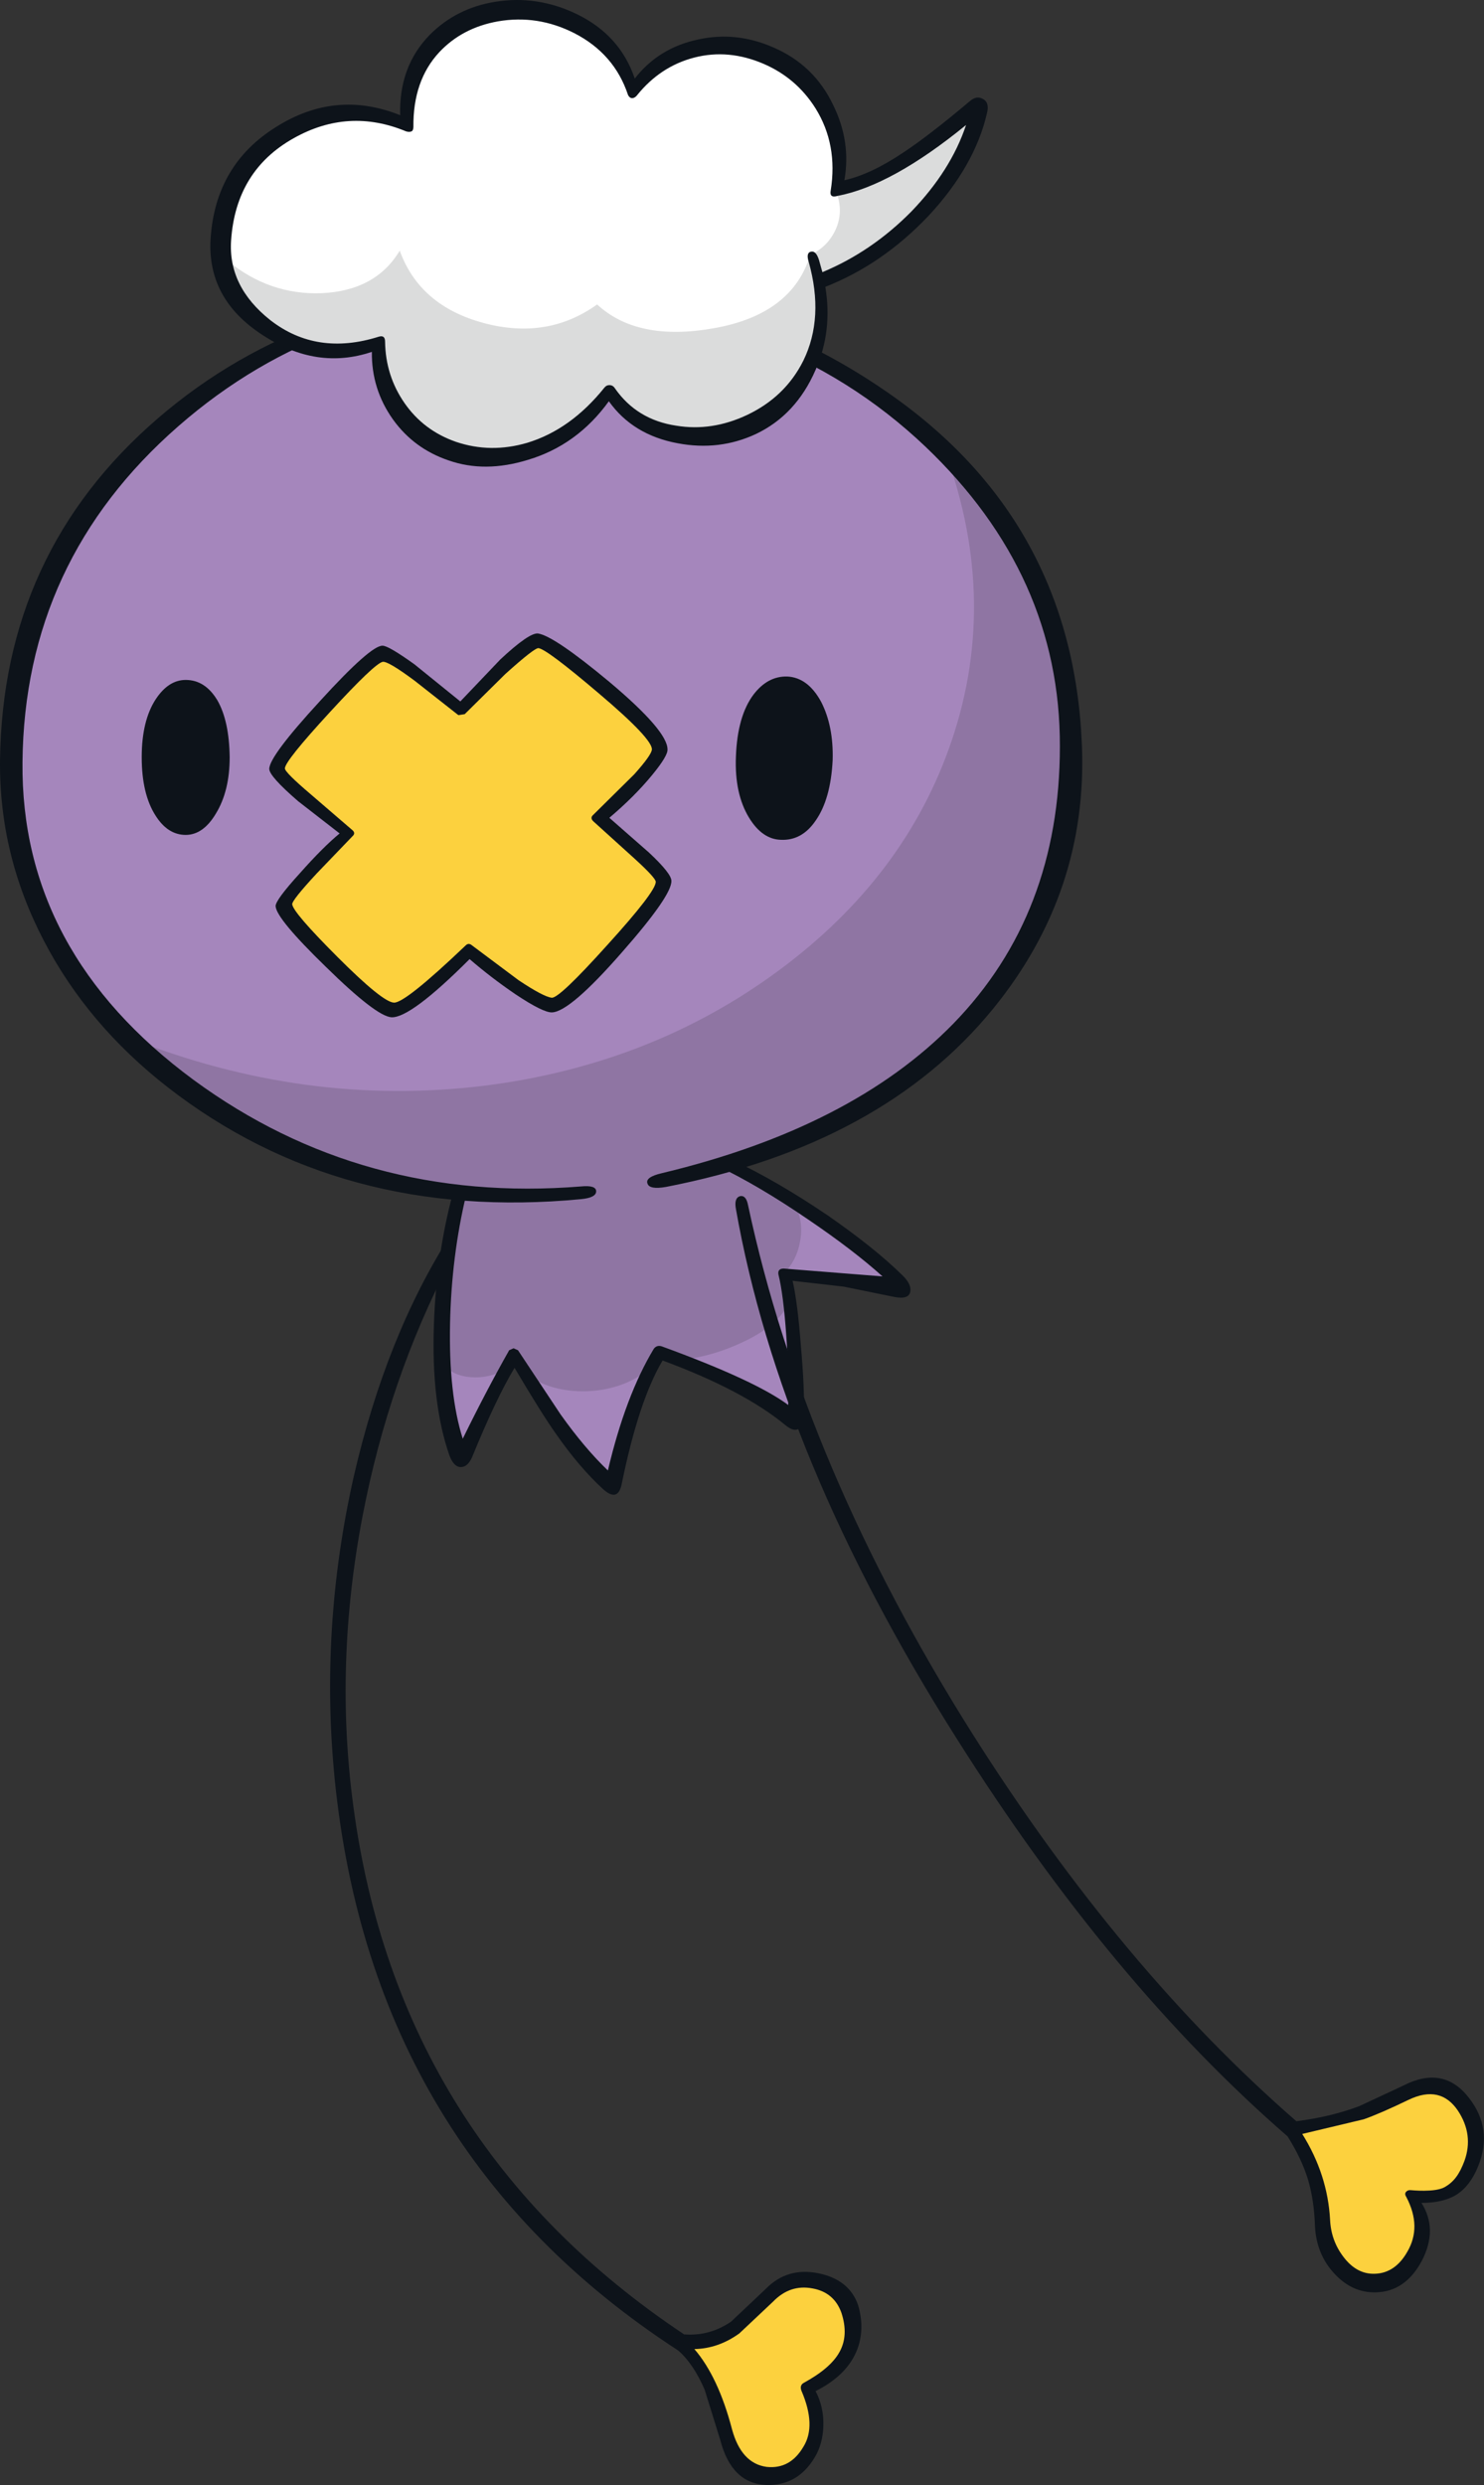 <?xml version="1.0" encoding="UTF-8"?>
<svg version="1.1" viewBox="0 0 151.85 254.14" xmlns="http://www.w3.org/2000/svg">
 <rect x="0" y="0" width="151.85" height="254.14" fill="#333333" stroke="none"/>
 <g transform="translate(.002 .035)">
  <path d="m101 50.95q8.35 11.45 8.75 25.35 0.5 15.85-9.45 27.2-9.5 10.9-26.25 15.25 13.5 7.8 17.75 12.7-5.9-1.15-11.6-1.25 0.6 2.65 0.9 6.7 0.3 4.55-0.1 7.9-4.15-3.15-13.5-6.6-1.5 2.05-5.1 13.15-1.85-1.2-5.25-6.05l-4.55-6.85q-1.35 2.1-5.35 9.8-4-9.05-0.1-26.5-18.4-1.4-31.95-13.85-14.05-12.9-14.05-30.2 0-12.2 7.1-23.75 7.95-12.85 21.6-18.9 2.35 0.7 4.5 0.65l4.5-0.65q0.15 4.95 2.95 8 2.5 2.75 6.55 3.3 3.85 0.5 7.65-1.15 3.95-1.7 6.25-5.25 4.7 6.35 12.3 4.35 7.2-1.9 8.7-7.9 10.35 4.4 17.75 14.55" fill="#a586bc"/>
  <g fill="#fcd13e">
   <path d="m34.1 98.35q-4.95-5.1-4.95-5.85 0-0.85 6.4-7.25l-4.45-3.65q-2.75-2.4-2.7-3.15 0.05-0.9 5-6.25 4.95-5.4 5.75-5.4 0.6-0.05 3.4 2.1l4.75 3.55 4.35-4.55q2.8-2.65 3.45-2.6 0.9 0.05 6.65 4.95 5.95 5.05 6 6.3 0 0.5-2 2.75l-4.55 4.5 4.5 3.65q2.2 1.75 2.45 2.45 0.3 0.85-5.15 6.95-5.45 6.05-6.45 6.05-0.85-0.05-3.9-2.2l-4.65-3.5-4 3.75q-2.85 2.5-3.8 2.5-1.05 0.05-6.1-5.1"/>
   <path d="m81.6 233.45q2.6-0.75 4.25 1.25 2.25 2.75 0.75 5.6-1.2 2.4-4.2 3.85 1 2.05 0.8 4-0.2 2.2-1.9 3.85-1.75 1.7-3.95 0.6-2.1-1.05-2.8-3.65-1.7-6.05-4.25-8.75l0.2-0.65q1.95 0.6 4.45-1.1l3.15-2.8q1.5-1.6 3.5-2.2"/>
   <path d="m142.55 214.95q2.5-1.75 4.95-1.2 2.65 0.6 3.2 3.6 0.65 3.3-1.15 5.4-1.85 2.2-5.35 1.7 1.65 3 0.7 5.75-1 2.75-3.85 3.05-2.55 0.3-4.2-2.3-1.25-2.1-1.35-4.6-0.1-2-0.8-4.1-0.75-2.25-2.05-3.85l0.5-0.7 5-0.95q3.15-0.9 4.4-1.8"/>
  </g>
  <path d="m106.1 59.35q4.05 9.2 3.95 18.55-0.2 15.05-10.2 25.85-9.25 9.95-25.7 15.25 4.05 2 7.25 4.3 0.85 1.7 0.45 3.7-0.35 1.9-1.65 3.2l0.4 3.25q-1.15 2.15-4.55 3.75-2.95 1.4-6 1.8l-2.55-0.9-1.35 2.1q-2.65 1.95-6.25 2.05-3.45 0.05-5.85-1.6l-1.45-2.2-1.2 1.75q-1.85 0.85-3.7 0.55t-2.45-1.65q-0.15-3.75 0.35-8.75 0.55-5.55 1.55-8.6-7.65 0.2-17.7-4.45t-16.25-11.2q18 7.15 36.35 4.9 17.1-2.15 30.15-11.8 13-9.6 17.7-23.55 5-14.85-1.05-30.45 6 5.65 9.75 14.15" fill="#8f75a3"/>
  <g fill="#0d131a">
   <path d="m23.5 77.4q0 3.45-1.4 5.75-1.3 2.2-3.1 2.2-1.85 0-3.1-2-1.4-2.2-1.4-5.95t1.45-5.95q1.3-1.95 3.05-1.95 2 0 3.25 2.1 1.2 2.1 1.25 5.8"/>
   <path d="m85.2 77.7q-0.2 4-1.75 6.2-1.4 2.05-3.55 1.95-1.9-0.05-3.25-2.25-1.5-2.45-1.35-6.25 0.15-4.15 1.8-6.35 1.45-1.9 3.45-1.85 2.1 0.1 3.45 2.55 1.3 2.5 1.2 6"/>
   <path d="m82 244.45q-0.2-0.55 0.25-0.8 2.75-1.5 3.65-3.15 0.95-1.7 0.2-4-0.75-2.1-2.95-2.5-2.3-0.45-4.05 1.35l-3.45 3.25q-2.15 1.55-4.6 1.6 2.45 2.85 3.85 8.2 0.95 3.5 3.55 3.85 2.4 0.25 3.75-2.05 1.35-2.15-0.2-5.75m1.75-12q3.15 0.65 4.05 3.25 0.7 2.35-0.05 4.45-1 2.7-4.3 4.35 0.85 1.6 0.8 3.55-0.05 1.85-0.9 3.25-1.75 2.9-4.95 2.8-3.55-0.15-4.7-4.6l-1.6-5.15q-1.15-2.65-2.7-4l0.6-1.65q2.6 0.2 4.8-1.3l3.55-3.35q2.2-2.25 5.4-1.6"/>
   <path d="m149.2 215.85c-1.2-1.8-2.883-2.183-5.05-1.15-1.933 0.933-3.467 1.6-4.6 2l-6.3 1.5c1.733 2.767 2.683 5.7 2.85 8.8 0.067 1.4 0.517 2.65 1.35 3.75 0.9 1.2 1.967 1.783 3.2 1.75 1.4-0.033 2.517-0.783 3.35-2.25 1-1.7 0.967-3.567-0.1-5.6-0.133-0.2-0.15-0.367-0.05-0.5 0.133-0.167 0.317-0.233 0.55-0.2 0 0 2.404 0.25 3.4-0.3 0.989-0.546 1.55-1.367 2.05-2.7 0.633-1.767 0.417-3.467-0.65-5.1m-5.6-2.6c2.733-1.4 4.967-0.983 6.7 1.25 1.667 2.133 1.983 4.467 0.95 7-0.533 1.333-1.267 2.3-2.2 2.9-0.9 0.567-2.1 0.85-3.6 0.85 1.133 1.8 1.15 3.767 0.05 5.9-1.133 2.133-2.717 3.217-4.75 3.25-1.567 0.033-2.95-0.583-4.15-1.85-1.3-1.367-1.983-3.05-2.05-5.05-0.067-1.7-0.3-3.233-0.7-4.6-0.433-1.433-1.133-2.917-2.1-4.45l0.9-1.55c2.367-0.3 4.517-0.817 6.45-1.55l4.5-2.1"/>
   <path d="m94.7 45.65q-15.15-14.4-39.5-15.05-21.5-0.55-36.95 12.95-15.75 13.75-15.95 34.35-0.2 19.45 17.5 32.5 17.3 12.7 39.65 10.9 1.55-0.15 1.55 0.5t-1.55 0.8q-24.55 2.35-42.3-11.45-8.2-6.4-12.65-14.95-4.6-8.8-4.5-18.45 0.25-21.3 16.15-35 15.6-13.45 39-13.55 19.8-0.1 35.6 10.85 19 13.1 19.95 36.05 0.65 15.1-9.1 27.05-11.35 13.9-33.45 18.2-1.7 0.3-1.9-0.35-0.25-0.65 1.45-1.05 19.45-4.65 29.85-15.3 10.9-11.2 10.9-28.35 0.05-17.5-13.75-30.65"/>
   <path d="m32.75 71.65q5.2-5.7 6.4-5.65 0.6 0 3.25 1.9l4.7 3.8 4.1-4.3q2.95-2.75 3.85-2.65 1.65 0.25 7.3 4.95 5.95 5 5.95 6.9 0.05 0.65-1.55 2.6-1.8 2.2-4.4 4.4l4.05 3.55q2.3 2.15 2.3 2.9 0.05 1.5-5.1 7.35-5.25 6-7.1 6.1-0.9 0.05-3.75-1.85-2.5-1.7-4.7-3.6-6.05 6.05-8 5.95-1.55-0.1-6.7-5.15-5.05-4.9-5.15-6.2-0.05-0.6 2.5-3.4 2.35-2.65 4.05-4.05l-4.25-3.3q-2.95-2.55-2.95-3.3 0-1.3 5.2-6.95m6.4-4q-0.85 0.2-5.4 5.15-4.6 5-4.6 5.75 0 0.4 2.65 2.65l4.3 3.7q0.3 0.3-0.05 0.6l-3.65 3.8q-2.55 2.75-2.5 3.15 0.1 0.85 4.65 5.4 4.6 4.6 5.75 4.65 1.1 0.1 7.35-5.85 0.3-0.3 0.65 0l4.75 3.55q2.55 1.7 3.4 1.8 0.75 0.1 5.7-5.4 4.95-5.45 4.95-6.45 0-0.4-2.2-2.4l-4.2-3.8q-0.35-0.35 0-0.65l4.2-4.15q1.7-1.9 1.8-2.5 0.15-1.05-5.4-5.75-5.35-4.55-6.2-4.65-0.4-0.05-3.4 2.65l-4.15 4.1-0.65 0.1-4.45-3.5q-2.75-2.05-3.3-1.95"/>
   <path d="m73.4 119.2 1.55-0.6q4.65 2.2 9.8 5.7 4.75 3.3 7.55 6.05 0.95 0.9 0.85 1.65-0.1 0.9-1.65 0.6l-5.15-1.05-5.25-0.6q0.5 2.15 0.85 6.65 0.4 4.5 0.3 7.25-0.05 1-0.55 1.25-0.5 0.3-1.35-0.4-4.3-3.55-12.55-6.6-2.45 4.1-4.2 12.7-0.4 1.8-1.9 0.45-2.45-2.25-4.85-5.7-1.45-2.05-4.2-6.7-1.9 3.15-4.35 9.15-0.45 1-1.15 1t-1.15-1.15q-1.9-5.4-1.6-13.5 0.25-7.1 1.95-13.4l1.35 0.2q-1.5 6.25-1.65 13.15-0.15 7.25 1.3 11.8 2.4-4.9 4.75-9.05l0.45-0.2 0.45 0.2 4.35 6.55q2.45 3.45 4.85 5.75 1.8-7.65 4.7-12.45 0.3-0.4 0.8-0.25 9.6 3.5 12.95 6 0.1-3.05-0.2-7.15-0.3-4.2-0.8-6.2-0.1-0.6 0.55-0.6l10.1 0.8q-3-2.7-7.65-5.85-5.05-3.45-9.25-5.45"/>
   <path d="m75.3 123.6c-0.133-0.733 0-1.167 0.4-1.3 0.433-0.1 0.717 0.217 0.85 0.95 3.8 17.8 11.467 35.833 23 54.1 10.133 16 21.167 29.183 33.1 39.55 0.378 0.784-0.9 1.55-0.9 1.55-12.067-10.467-23.367-24.05-33.9-40.75-12.033-19.033-19.55-37.067-22.55-54.1"/>
   <path d="m46.1 126.25-0.05 2.75c-4.167 7.967-7.15 16.633-8.95 26-1.933 10.1-2.25 19.983-0.95 29.65 3.067 23.033 14.35 41.05 33.85 54.05 0 0 0.058 2-0.6 1.65-20.867-13.533-32.583-33-35.15-58.4-1.033-10.333-0.383-20.667 1.95-31 2.2-9.567 5.5-17.8 9.9-24.7"/>
  </g>
  <path d="m83.7 28.75q0.85 4.95-1.25 9-1.9 3.7-5.6 5.55-3.7 1.8-7.55 1-4.1-0.8-6.85-4.45-2.4 3.55-6.35 5.35-3.8 1.7-7.65 1.25-9.1-1.2-9.7-11.45-5.25 1.95-10.5-1.25t-5.25-8.5q0-6.35 4.65-10.45 5.5-4.95 14.15-2.1-0.2-4.75 2.6-7.95 2.55-2.95 6.6-3.6 4.1-0.65 7.75 1.35 4.05 2.15 6 6.8 2.95-3.45 7-4.3 3.75-0.7 7.25 0.95 3.5 1.7 5.3 5.15 1.9 3.75 1.15 8.3 6.5-1.25 14.5-8.2-3.95 12.95-16.25 17.55" fill="#fff"/>
  <path d="m83.1 36.3q-1.6 3.8-4.9 6.1-3.55 2.4-7.55 2.05-4.45-0.45-8.35-4.45-5.9 7.65-14.15 6.35-8.55-1.3-9.4-11.3-5.2 1.25-9.5-0.5-5.1-2.15-6-7.95 4.3 3.55 9.65 3.35 5.55-0.25 8-4.35 2.05 5.65 8.6 7.4 6.5 1.75 11.6-1.9 4.1 3.8 11.85 2.45 8.1-1.4 9.95-7.5 1.8-0.85 2.6-2.6 0.85-1.85 0.05-3.9 3.9-1.25 8.1-3.8 3.8-2.3 6.25-4.6-1.4 6.2-5.25 10.25-3.6 3.75-10.95 7.3 1.05 3.7-0.6 7.6" fill="#dbdcdc"/>
  <path d="m85.7 20c-0.567 0.167-0.8-0.017-0.7-0.55 0.5-3.133-0.017-5.933-1.55-8.4-1.3-2.067-3.067-3.583-5.3-4.55-2.4-1.033-4.767-1.25-7.1-0.65s-4.3 1.9-5.9 3.9c-0.258 0.297-0.5 0.25-0.5 0.25s-0.246 0.007-0.4-0.35c-0.933-2.8-2.767-4.9-5.5-6.3-2.5-1.267-5.1-1.667-7.8-1.2-2.433 0.433-4.433 1.483-6 3.15-1.8 1.933-2.683 4.483-2.65 7.65-0.02 0.426-0.2 0.45-0.2 0.45s-0.183 0.105-0.55 0c-3.933-1.633-7.767-1.4-11.5 0.7-3.933 2.2-6.067 5.667-6.4 10.4-0.233 3.167 1.1 5.9 4 8.2 3.167 2.467 6.867 3.033 11.1 1.7 0.433-0.133 0.65 0.033 0.65 0.5 0.033 2.333 0.7 4.433 2 6.3s3.05 3.183 5.25 3.95c2.367 0.8 4.8 0.833 7.3 0.1 2.967-0.9 5.6-2.783 7.9-5.65 0.133-0.167 0.3-0.25 0.5-0.25 0.233 0 0.417 0.1 0.55 0.3 1.5 2.167 3.6 3.45 6.3 3.85 2.433 0.4 4.85 0.033 7.25-1.1 2.6-1.233 4.517-3.083 5.75-5.55 1.433-2.933 1.617-6.3 0.55-10.1-0.2-0.633-0.117-0.983 0.25-1.05 0.333-0.067 0.6 0.217 0.8 0.85l0.35 1.25c3.367-1.4 6.4-3.467 9.1-6.2 2.7-2.8 4.567-5.75 5.6-8.85-5.067 4.133-9.45 6.55-13.15 7.25m13.55-9.7c0.467-0.4 0.917-0.467 1.35-0.2 0.433 0.233 0.567 0.7 0.4 1.4-0.833 3.633-2.833 7.15-6 10.55-3.133 3.3-6.65 5.717-10.55 7.25 0.5 3 0.167 5.833-1 8.5-1.333 3.067-3.367 5.25-6.1 6.55-2.5 1.167-5.167 1.483-8 0.95-3.067-0.567-5.417-2-7.05-4.3-2.167 3-4.933 5-8.3 6-2.933 0.9-5.633 0.917-8.1 0.05-2.367-0.8-4.267-2.2-5.7-4.2-1.467-2.067-2.183-4.367-2.15-6.9-3.767 1.267-7.483 0.7-11.15-1.7-3.833-2.467-5.617-5.767-5.35-9.9 0.333-5.033 2.567-8.833 6.7-11.4 4.067-2.567 8.3-2.967 12.7-1.2-0.1-3.333 0.917-6.083 3.05-8.25 1.8-1.8 4.017-2.917 6.65-3.35 2.867-0.467 5.65-0.05 8.35 1.25 2.967 1.433 4.95 3.633 5.95 6.6 1.633-2.1 3.8-3.433 6.5-4 2.567-0.567 5.117-0.3 7.65 0.8 2.8 1.2 4.85 3.167 6.15 5.9 1.233 2.5 1.617 5.067 1.15 7.7 1.8-0.4 3.817-1.35 6.05-2.85 1.767-1.167 4.033-2.917 6.8-5.25" fill="#0d131a"/>
 </g>
</svg>

